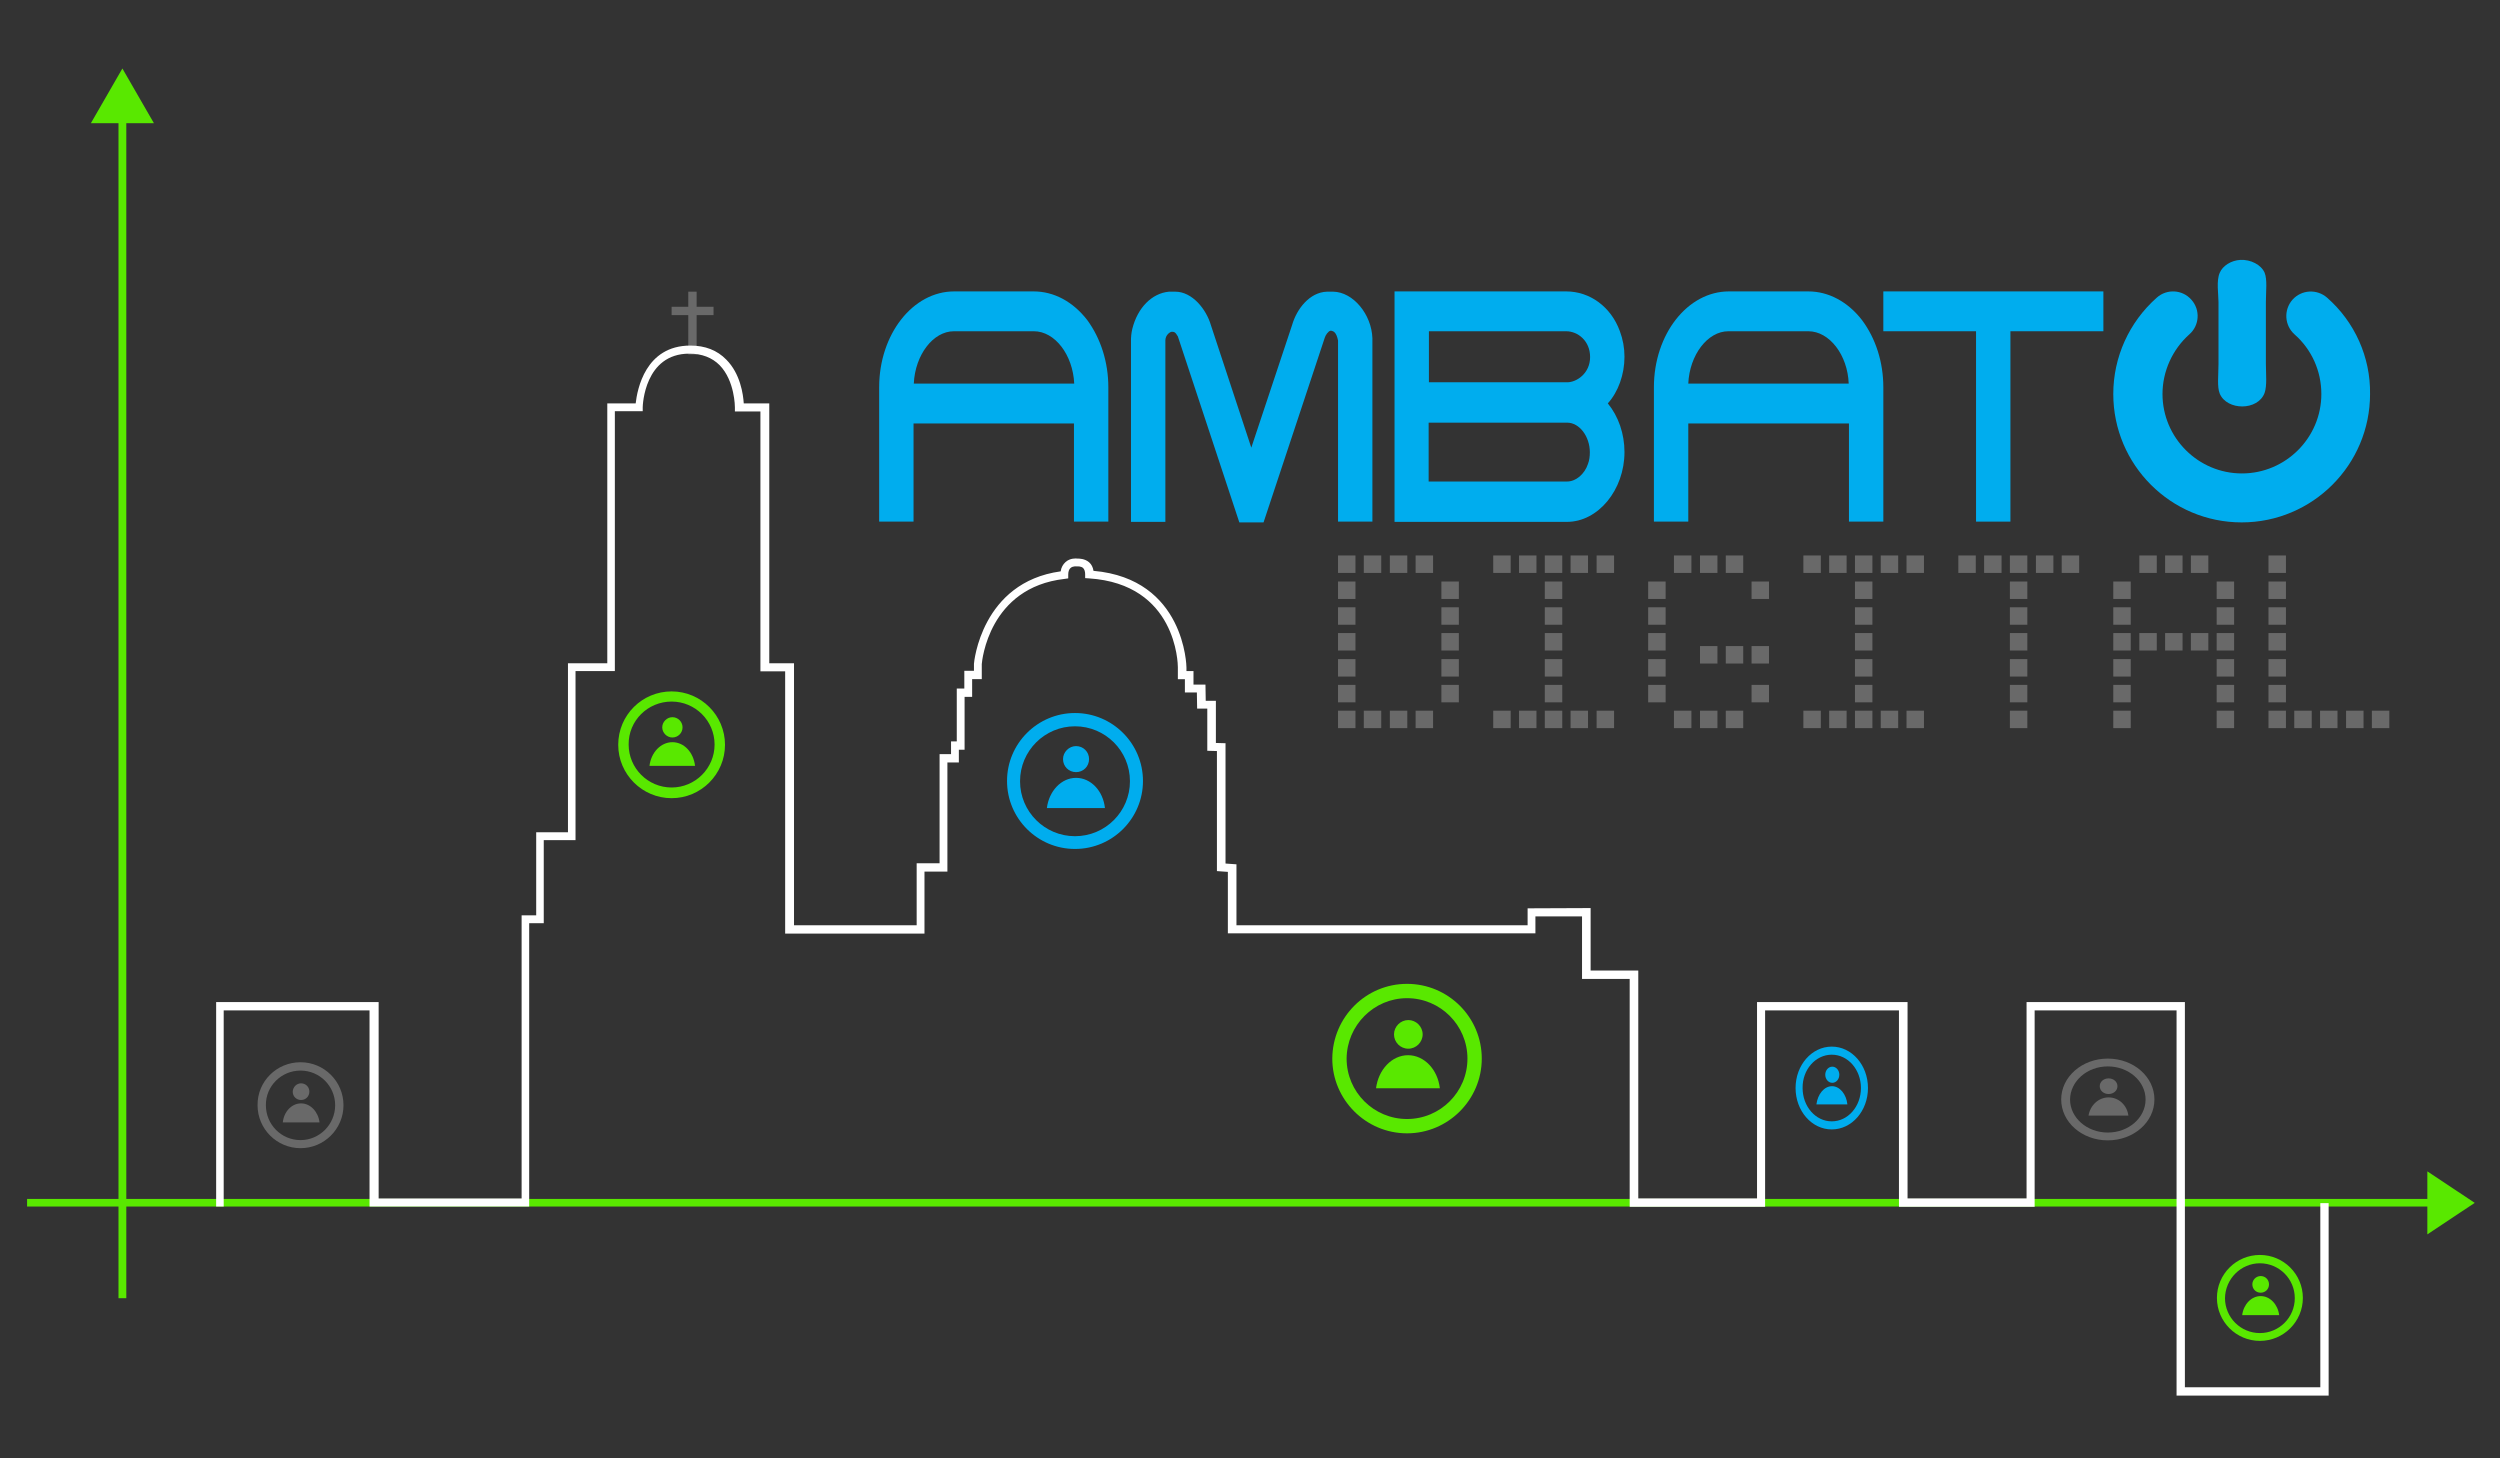 <?xml version="1.0" encoding="utf-8"?>
<!-- Generator: Adobe Illustrator 19.1.0, SVG Export Plug-In . SVG Version: 6.00 Build 0)  -->
<svg version="1.1" id="Capa_1" xmlns="http://www.w3.org/2000/svg" xmlns:xlink="http://www.w3.org/1999/xlink" x="0px" y="0px"
	 viewBox="0 0 960 560" style="enable-background:new 0 0 960 560;" xml:space="preserve">
<rect x="0" y="0" width="960" height="560" fill="#333333" stroke="none"/>
<style type="text/css">
	.st0{fill:#696969;}
	.st1{fill:#59E800;}
	.st2{fill:#00ADEE;}
	.st3{fill-rule:evenodd;clip-rule:evenodd;fill:#00ADEE;}
	.st4{fill-rule:evenodd;clip-rule:evenodd;fill:#59E800;}
	.st5{fill-rule:evenodd;clip-rule:evenodd;fill:#696969;}
	.st6{fill:#FFFFFF;}
</style>
<g>
	<rect x="543.6" y="272.9" class="st0" width="6.7" height="6.7"/>
	<rect x="553.5" y="263" class="st0" width="6.7" height="6.7"/>
	<rect x="543.6" y="213.3" class="st0" width="6.7" height="6.7"/>
	<rect x="533.7" y="213.3" class="st0" width="6.7" height="6.7"/>
	<rect x="553.5" y="243.1" class="st0" width="6.7" height="6.7"/>
	<rect x="553.5" y="233.2" class="st0" width="6.7" height="6.7"/>
	<rect x="553.5" y="223.3" class="st0" width="6.7" height="6.7"/>
	<rect x="533.7" y="272.9" class="st0" width="6.7" height="6.7"/>
	<rect x="553.5" y="253.1" class="st0" width="6.7" height="6.7"/>
	<rect x="513.8" y="272.9" class="st0" width="6.7" height="6.7"/>
	<rect x="513.8" y="243.1" class="st0" width="6.7" height="6.7"/>
	<rect x="513.8" y="233.2" class="st0" width="6.7" height="6.7"/>
	<rect x="513.8" y="253.1" class="st0" width="6.7" height="6.7"/>
	<rect x="513.8" y="263" class="st0" width="6.7" height="6.7"/>
	<rect x="523.7" y="272.9" class="st0" width="6.7" height="6.7"/>
	<rect x="523.7" y="213.3" class="st0" width="6.7" height="6.7"/>
	<rect x="513.8" y="213.3" class="st0" width="6.7" height="6.7"/>
	<rect x="513.8" y="223.3" class="st0" width="6.7" height="6.7"/>
	<rect x="603.1" y="272.9" class="st0" width="6.7" height="6.7"/>
	<rect x="593.2" y="213.3" class="st0" width="6.7" height="6.7"/>
	<rect x="593.2" y="243.1" class="st0" width="6.7" height="6.7"/>
	<rect x="593.2" y="233.2" class="st0" width="6.7" height="6.7"/>
	<rect x="613.1" y="213.3" class="st0" width="6.7" height="6.7"/>
	<rect x="613.1" y="272.9" class="st0" width="6.7" height="6.7"/>
	<rect x="603.1" y="213.3" class="st0" width="6.7" height="6.7"/>
	<rect x="593.2" y="223.3" class="st0" width="6.7" height="6.7"/>
	<rect x="573.4" y="213.3" class="st0" width="6.7" height="6.7"/>
	<rect x="583.3" y="272.9" class="st0" width="6.7" height="6.7"/>
	<rect x="593.2" y="253.1" class="st0" width="6.7" height="6.7"/>
	<rect x="573.4" y="272.9" class="st0" width="6.7" height="6.7"/>
	<rect x="593.2" y="263" class="st0" width="6.7" height="6.7"/>
	<rect x="583.3" y="213.3" class="st0" width="6.7" height="6.7"/>
	<rect x="593.2" y="272.9" class="st0" width="6.7" height="6.7"/>
	<rect x="652.8" y="213.3" class="st0" width="6.7" height="6.7"/>
	<rect x="652.8" y="248.1" class="st0" width="6.7" height="6.7"/>
	<rect x="662.7" y="272.9" class="st0" width="6.7" height="6.7"/>
	<rect x="672.6" y="263" class="st0" width="6.7" height="6.7"/>
	<rect x="662.7" y="248.1" class="st0" width="6.7" height="6.7"/>
	<rect x="672.6" y="248.1" class="st0" width="6.7" height="6.7"/>
	<rect x="662.7" y="213.3" class="st0" width="6.7" height="6.7"/>
	<rect x="652.8" y="272.9" class="st0" width="6.7" height="6.7"/>
	<rect x="632.9" y="253.1" class="st0" width="6.7" height="6.7"/>
	<rect x="632.9" y="263" class="st0" width="6.7" height="6.7"/>
	<rect x="672.6" y="223.3" class="st0" width="6.7" height="6.7"/>
	<rect x="642.8" y="213.3" class="st0" width="6.7" height="6.7"/>
	<rect x="642.8" y="272.9" class="st0" width="6.7" height="6.7"/>
	<rect x="632.9" y="223.3" class="st0" width="6.7" height="6.7"/>
	<rect x="632.9" y="233.2" class="st0" width="6.7" height="6.7"/>
	<rect x="632.9" y="243.1" class="st0" width="6.7" height="6.7"/>
	<rect x="712.3" y="213.3" class="st0" width="6.7" height="6.7"/>
	<rect x="722.2" y="272.9" class="st0" width="6.7" height="6.7"/>
	<rect x="712.3" y="223.3" class="st0" width="6.7" height="6.7"/>
	<rect x="712.3" y="233.2" class="st0" width="6.7" height="6.7"/>
	<rect x="732.1" y="213.3" class="st0" width="6.7" height="6.7"/>
	<rect x="712.3" y="263" class="st0" width="6.7" height="6.7"/>
	<rect x="722.2" y="213.3" class="st0" width="6.7" height="6.7"/>
	<rect x="732.1" y="272.9" class="st0" width="6.7" height="6.7"/>
	<rect x="702.4" y="272.9" class="st0" width="6.7" height="6.7"/>
	<rect x="702.4" y="213.3" class="st0" width="6.7" height="6.7"/>
	<rect x="712.3" y="272.9" class="st0" width="6.7" height="6.7"/>
	<rect x="692.5" y="213.3" class="st0" width="6.7" height="6.7"/>
	<rect x="712.3" y="243.1" class="st0" width="6.7" height="6.7"/>
	<rect x="712.3" y="253.1" class="st0" width="6.7" height="6.7"/>
	<rect x="692.5" y="272.9" class="st0" width="6.7" height="6.7"/>
	<rect x="771.8" y="233.2" class="st0" width="6.7" height="6.7"/>
	<rect x="771.8" y="213.3" class="st0" width="6.7" height="6.7"/>
	<rect x="771.8" y="223.3" class="st0" width="6.7" height="6.7"/>
	<rect x="791.7" y="213.3" class="st0" width="6.7" height="6.7"/>
	<rect x="781.8" y="213.3" class="st0" width="6.7" height="6.7"/>
	<rect x="771.8" y="263" class="st0" width="6.7" height="6.7"/>
	<rect x="761.9" y="213.3" class="st0" width="6.7" height="6.7"/>
	<rect x="752" y="213.3" class="st0" width="6.7" height="6.7"/>
	<rect x="771.8" y="243.1" class="st0" width="6.7" height="6.7"/>
	<rect x="771.8" y="272.9" class="st0" width="6.7" height="6.7"/>
	<rect x="771.8" y="253.1" class="st0" width="6.7" height="6.7"/>
	<rect x="851.2" y="272.9" class="st0" width="6.7" height="6.7"/>
	<rect x="841.3" y="243.1" class="st0" width="6.7" height="6.7"/>
	<rect x="851.2" y="263" class="st0" width="6.7" height="6.7"/>
	<rect x="841.3" y="213.3" class="st0" width="6.7" height="6.7"/>
	<rect x="831.4" y="213.3" class="st0" width="6.7" height="6.7"/>
	<rect x="851.2" y="223.3" class="st0" width="6.7" height="6.7"/>
	<rect x="851.2" y="233.2" class="st0" width="6.7" height="6.7"/>
	<rect x="851.2" y="243.1" class="st0" width="6.7" height="6.7"/>
	<rect x="851.2" y="253.1" class="st0" width="6.7" height="6.7"/>
	<rect x="831.4" y="243.1" class="st0" width="6.7" height="6.7"/>
	<rect x="811.5" y="243.1" class="st0" width="6.7" height="6.7"/>
	<rect x="811.5" y="263" class="st0" width="6.7" height="6.7"/>
	<rect x="811.5" y="272.9" class="st0" width="6.7" height="6.7"/>
	<rect x="811.5" y="253.1" class="st0" width="6.7" height="6.7"/>
	<rect x="821.5" y="213.3" class="st0" width="6.7" height="6.7"/>
	<rect x="811.5" y="233.2" class="st0" width="6.7" height="6.7"/>
	<rect x="811.5" y="223.3" class="st0" width="6.7" height="6.7"/>
	<rect x="821.5" y="243.1" class="st0" width="6.7" height="6.7"/>
	<rect x="890.9" y="272.9" class="st0" width="6.7" height="6.7"/>
	<rect x="881" y="272.9" class="st0" width="6.7" height="6.7"/>
	<rect x="871.1" y="223.3" class="st0" width="6.7" height="6.7"/>
	<rect x="910.8" y="272.9" class="st0" width="6.7" height="6.7"/>
	<rect x="900.9" y="272.9" class="st0" width="6.7" height="6.7"/>
	<rect x="871.1" y="213.3" class="st0" width="6.7" height="6.7"/>
	<rect x="871.1" y="233.2" class="st0" width="6.7" height="6.7"/>
	<rect x="871.1" y="272.9" class="st0" width="6.7" height="6.7"/>
	<rect x="871.1" y="263" class="st0" width="6.7" height="6.7"/>
	<rect x="871.1" y="253.1" class="st0" width="6.7" height="6.7"/>
	<rect x="871.1" y="243.1" class="st0" width="6.7" height="6.7"/>
	<polygon class="st1" points="10.4,463.3 932.1,463.3 932.1,474 950.3,461.9 932.1,449.8 932.1,460.4 10.4,460.4 	"/>
	<g>
		<g>
			<path class="st2" d="M396.9,111.9h-30.5c-15.9,0-28.8,16.5-28.8,36.8v51.6h13.2v-37.7h61.6v37.7h13.2v-51.6
				c0-9.6-2.9-18.7-8.1-25.8C412,115.8,404.7,111.9,396.9,111.9 M412.5,147.3h-61.6c0.5-11,7.4-20.1,15.4-20.1h30.7
				C405.1,127.2,412,136.3,412.5,147.3"/>
			<path class="st2" d="M511.9,112h-2.3c-6.8,0.2-11.7,6.8-13.4,12.7l-15.7,47.2l-15.5-47c-1.8-6.2-7.2-12.9-13.7-12.9l-2.4,0
				c-6.6,0.6-12.1,6.2-14.1,14.3c-0.4,1.7-0.5,3.3-0.5,3.7v70.4h13.2l0-69.8c0.1-2,1.7-3.1,2.4-3.2c0.9,0,1.4,0,2.4,1.8l23.6,71.4
				h9.3l23.5-70.9c0.3-1,1.3-2.5,2.2-2.7l0.3,0c0.8,0.2,1.9,0.4,2.6,3.7v69.6h13.2v-70.4C526.7,120.7,519.6,112.1,511.9,112"/>
			<path class="st2" d="M622,127.1c-3.4-9.3-11.5-15.2-20.6-15.2h-65.9v88.5h66.2c12,0,22.1-12.3,22.1-26.8c0-7-2.3-13.7-6.4-18.7
				c4-4.4,6.4-11.1,6.4-17.9C623.8,133.6,623.2,130.3,622,127.1 M601.8,146.8h-53.1v-19.6h52.7c4.5,0,9.2,3.7,9.2,9.9
				C610.6,143.4,605.4,146.8,601.8,146.8 M548.6,162.3h53.2c4.7,0,8.7,5.3,8.7,11.4c0,1.5-0.2,3.1-0.7,4.4c-1.3,4-4.7,6.8-8,6.8
				h-53.2V162.3z"/>
			<path class="st2" d="M694.4,111.9h-30.5c-15.9,0-28.8,16.5-28.8,36.8v51.6h13.2v-37.7H710v37.7h13.2v-51.6
				c0-9.6-2.9-18.7-8.2-25.8C709.5,115.8,702.1,111.9,694.4,111.9 M709.9,147.3h-61.6c0.5-11,7.4-20.1,15.4-20.1h30.7
				C702.5,127.2,709.5,136.3,709.9,147.3"/>
			<polygon class="st2" points="723.2,111.9 723.2,127.2 758.8,127.2 758.8,200.3 772,200.3 772,127.2 807.7,127.2 807.7,111.9 			
				"/>
			<path class="st2" d="M851.9,139.8c0,4.2-0.6,8.8,0.5,11.4c2.8,6.5,14.6,6.6,17.2-0.3c1-2.8,0.5-7.5,0.5-11.3V116
				c0-4,0.6-8.7-0.5-11.3c-1.3-3-5.3-5.1-9.3-4.9c-3.6,0.2-6.8,2.3-7.9,4.9c-1.4,3.1-0.5,8.3-0.5,11.3V139.8z"/>
			<path class="st2" d="M893.6,114.3c-3.9-3.4-9.8-3.1-13.3,0.8c-3.4,3.9-3.1,9.8,0.8,13.3c6.6,5.8,10.3,14.1,10.3,22.9
				c0,16.8-13.7,30.5-30.5,30.5c-16.8,0-30.5-13.7-30.5-30.5c0-8.7,3.8-17.1,10.3-22.9c3.9-3.4,4.3-9.4,0.8-13.3
				c-3.4-3.9-9.4-4.3-13.3-0.8c-10.6,9.4-16.7,22.8-16.7,37c0,27.2,22.1,49.3,49.3,49.3c27.2,0,49.3-22.1,49.3-49.3
				C910.3,137.1,904.2,123.6,893.6,114.3"/>
		</g>
		<path class="st3" d="M412.8,273.8c14.4,0,26.1,11.7,26.1,26.1c0,14.4-11.7,26.1-26.1,26.1c-14.4,0-26.1-11.7-26.1-26.1
			C386.7,285.5,398.4,273.8,412.8,273.8 M412.8,278.9c11.6,0,21.1,9.4,21.1,21.1c0,11.6-9.4,21.1-21.1,21.1
			c-11.6,0-21.1-9.4-21.1-21.1C391.7,288.3,401.2,278.9,412.8,278.9"/>
		<path class="st3" d="M413.2,286.5c2.8,0,5,2.2,5,5c0,2.8-2.2,5-5,5c-2.8,0-5-2.2-5-5C408.2,288.8,410.5,286.5,413.2,286.5"/>
		<path class="st3" d="M413.2,298.7c5.7,0,10.4,5,11.1,11.6H402C402.8,303.8,407.5,298.7,413.2,298.7"/>
		<g>
			<path class="st4" d="M258.2,275.4c2.2,0,3.9,1.8,3.9,3.9c0,2.2-1.8,3.9-3.9,3.9s-3.9-1.8-3.9-3.9
				C254.3,277.2,256.1,275.4,258.2,275.4"/>
			<g>
				<path class="st4" d="M257.9,265.5c11.3,0,20.5,9.2,20.5,20.5c0,11.3-9.2,20.5-20.5,20.5c-11.3,0-20.5-9.2-20.5-20.5
					C237.4,274.6,246.6,265.5,257.9,265.5 M257.9,269.4c9.1,0,16.5,7.4,16.5,16.5c0,9.1-7.4,16.5-16.5,16.5
					c-9.1,0-16.5-7.4-16.5-16.5C241.3,276.8,248.7,269.4,257.9,269.4"/>
				<path class="st4" d="M258.2,285c4.5,0,8.1,3.9,8.7,9.1h-17.5C250,289,253.7,285,258.2,285"/>
				<g>
					<path class="st4" d="M540.3,377.8c15.8,0,28.7,12.8,28.7,28.7c0,15.8-12.9,28.7-28.7,28.7c-15.8,0-28.7-12.9-28.7-28.7
						C511.7,390.6,524.5,377.8,540.3,377.8 M540.3,383.3c12.8,0,23.2,10.4,23.2,23.2c0,12.8-10.4,23.2-23.2,23.2
						c-12.8,0-23.2-10.4-23.2-23.2C517.2,393.7,527.6,383.3,540.3,383.3"/>
					<path class="st4" d="M540.8,391.7c3,0,5.5,2.5,5.5,5.5c0,3-2.5,5.5-5.5,5.5c-3.1,0-5.5-2.5-5.5-5.5
						C535.3,394.2,537.8,391.7,540.8,391.7"/>
					<path class="st4" d="M540.7,405.2c6.2,0,11.4,5.5,12.2,12.7h-24.5C529.3,410.7,534.5,405.2,540.7,405.2"/>
				</g>
				<g>
					<path class="st4" d="M867.8,481.9c9.1,0,16.5,7.4,16.5,16.5c0,9.1-7.4,16.5-16.5,16.5c-9.1,0-16.5-7.4-16.5-16.5
						C851.3,489.3,858.7,481.9,867.8,481.9 M867.8,485.1c7.4,0,13.4,6,13.4,13.4c0,7.4-6,13.4-13.4,13.4c-7.4,0-13.4-6-13.4-13.4
						C854.5,491.1,860.5,485.1,867.8,485.1"/>
					<path class="st4" d="M868.1,490c1.8,0,3.2,1.4,3.2,3.2c0,1.8-1.4,3.2-3.2,3.2c-1.8,0-3.2-1.4-3.2-3.2
						C864.9,491.4,866.4,490,868.1,490"/>
					<path class="st4" d="M868.1,497.7c3.6,0,6.6,3.2,7.1,7.3H861C861.5,500.9,864.5,497.7,868.1,497.7"/>
				</g>
			</g>
		</g>
		<g>
			<path class="st5" d="M115.4,407.9c9.1,0,16.5,7.4,16.5,16.5c0,9.1-7.4,16.5-16.5,16.5s-16.5-7.4-16.5-16.5
				C98.8,415.3,106.2,407.9,115.4,407.9 M115.4,411.1c7.4,0,13.3,6,13.3,13.3c0,7.4-6,13.4-13.3,13.4c-7.4,0-13.3-6-13.3-13.4
				C102,417.1,108,411.1,115.4,411.1"/>
			<path class="st5" d="M115.6,416c1.8,0,3.2,1.4,3.2,3.2c0,1.8-1.4,3.2-3.2,3.2c-1.8,0-3.2-1.4-3.2-3.2
				C112.5,417.4,113.9,416,115.6,416"/>
			<path class="st5" d="M115.6,423.7c3.6,0,6.6,3.2,7.1,7.3h-14.1C109,426.9,112,423.7,115.6,423.7"/>
		</g>
		<path class="st5" d="M809.4,406.5c9.9,0,17.9,7,17.9,15.7c0,8.7-8,15.7-17.9,15.7c-9.9,0-17.9-7-17.9-15.7
			C791.5,413.5,799.5,406.5,809.4,406.5 M809.4,409.5c8,0,14.5,5.7,14.5,12.7c0,7-6.5,12.7-14.5,12.7c-8,0-14.5-5.7-14.5-12.7
			C795,415.2,801.4,409.5,809.4,409.5"/>
		<path class="st5" d="M809.7,414.1c1.9,0,3.4,1.3,3.4,3c0,1.7-1.5,3-3.4,3c-1.9,0-3.4-1.3-3.4-3
			C806.3,415.4,807.8,414.1,809.7,414.1"/>
		<path class="st5" d="M809.7,421.4c3.9,0,7.1,3,7.6,7H802C802.6,424.5,805.8,421.4,809.7,421.4"/>
		<rect x="264.3" y="112" class="st0" width="3.2" height="24.1"/>
		<rect x="257.9" y="117.8" class="st0" width="16.1" height="3.2"/>
		<path class="st6" d="M894.2,535.9h-58.4V388h-54.5v75.4h-52.1V388h-51.4v75.4h-52v-87.5h-18.3v-24l-17.9,0v6.5H471.5v-23.6
			l-4.2-0.3v-46.1l-3.7-0.1l0-16.2l-3.9,0l-0.1-6.2l-4.6,0v-5.1h-2.7v-4.6c0-1.3-0.5-31.9-34.1-34.1l-1.5-0.1v-1.5
			c0-1.1-0.3-1.9-0.8-2.4c-0.8-0.7-2.1-0.6-2.1-0.6l-0.2,0l-0.2,0c0,0-1.4-0.2-2.3,0.6c-0.6,0.5-0.9,1.4-0.9,2.6l0,1.4l-1.4,0.2
			c-29.1,3.3-31.7,31.5-31.8,32.7l0,5.8h-3.7v6.8h-2.9v20.3h-2.2v4.9h-4.4v41.9h-8.8v23.8h-53.5V257.8h-9.5V158h-9.8l0-1.6
			c0-0.1,0-10.2-5.9-16.2c-2.9-2.9-6.8-4.4-11.6-4.4h0c-17.2,0-17.9,19.8-17.9,20.6l0,1.5l-10.7,0v99.8h-15.1v64.9h-12.2v31.9h-5.6
			v108.8h-61.3V388h-56v75.3H83v-78.5h62.4v75.4h54.9V351.5h5.6v-31.9h12.2v-64.9h15.1v-99.8h10.9c0.6-5.3,3.7-22.2,21-22.2h0
			c5.7,0,10.3,1.8,13.8,5.4c5.4,5.4,6.5,13.4,6.7,16.8h9.8v99.8h9.5v100.6h47.1v-23.8h8.8v-41.9h4.4v-4.9h2.2v-20.3h2.9v-6.8h3.7
			v-2.7c0-0.4,2.8-31.3,33.3-35.5c0.2-1.5,0.9-2.7,1.9-3.6c1.7-1.5,3.9-1.4,4.6-1.3c0.7,0,2.7,0,4.4,1.4c0.9,0.8,1.5,1.9,1.7,3.3
			c35.2,3.1,35.7,36.8,35.7,37.1v1.4h2.7v5.2l4.6,0l0.1,6.2l3.9,0l0,16.2l3.7,0.1v46.2l4.2,0.3v23.4h111.8v-6.5l24.2-0.1v24h18.3
			v87.5h45.6v-75.4h57.8v75.4h45.7v-75.4H839v147.9H891V462h3.2V535.9z"/>
	</g>
	<polygon class="st1" points="48.5,498.5 48.5,47.3 59.1,47.3 47,26.3 34.9,47.3 45.5,47.3 45.5,498.5 	"/>
	<path class="st3" d="M703.4,401.9c7.7,0,13.9,7.1,13.9,15.9s-6.2,15.9-13.9,15.9c-7.7,0-13.9-7.1-13.9-15.9
		S695.7,401.9,703.4,401.9 M703.4,405c6.2,0,11.2,5.7,11.2,12.8c0,7.1-5,12.8-11.2,12.8c-6.2,0-11.2-5.7-11.2-12.8
		C692.1,410.7,697.2,405,703.4,405"/>
	<path class="st3" d="M703.6,409.6c1.5,0,2.7,1.4,2.7,3.1c0,1.7-1.2,3.1-2.7,3.1c-1.5,0-2.7-1.4-2.7-3.1
		C700.9,411,702.1,409.6,703.6,409.6"/>
	<path class="st3" d="M703.5,417.1c3,0,5.5,3.1,5.9,7h-11.9C698,420.1,700.5,417.1,703.5,417.1"/>
</g>
</svg>
